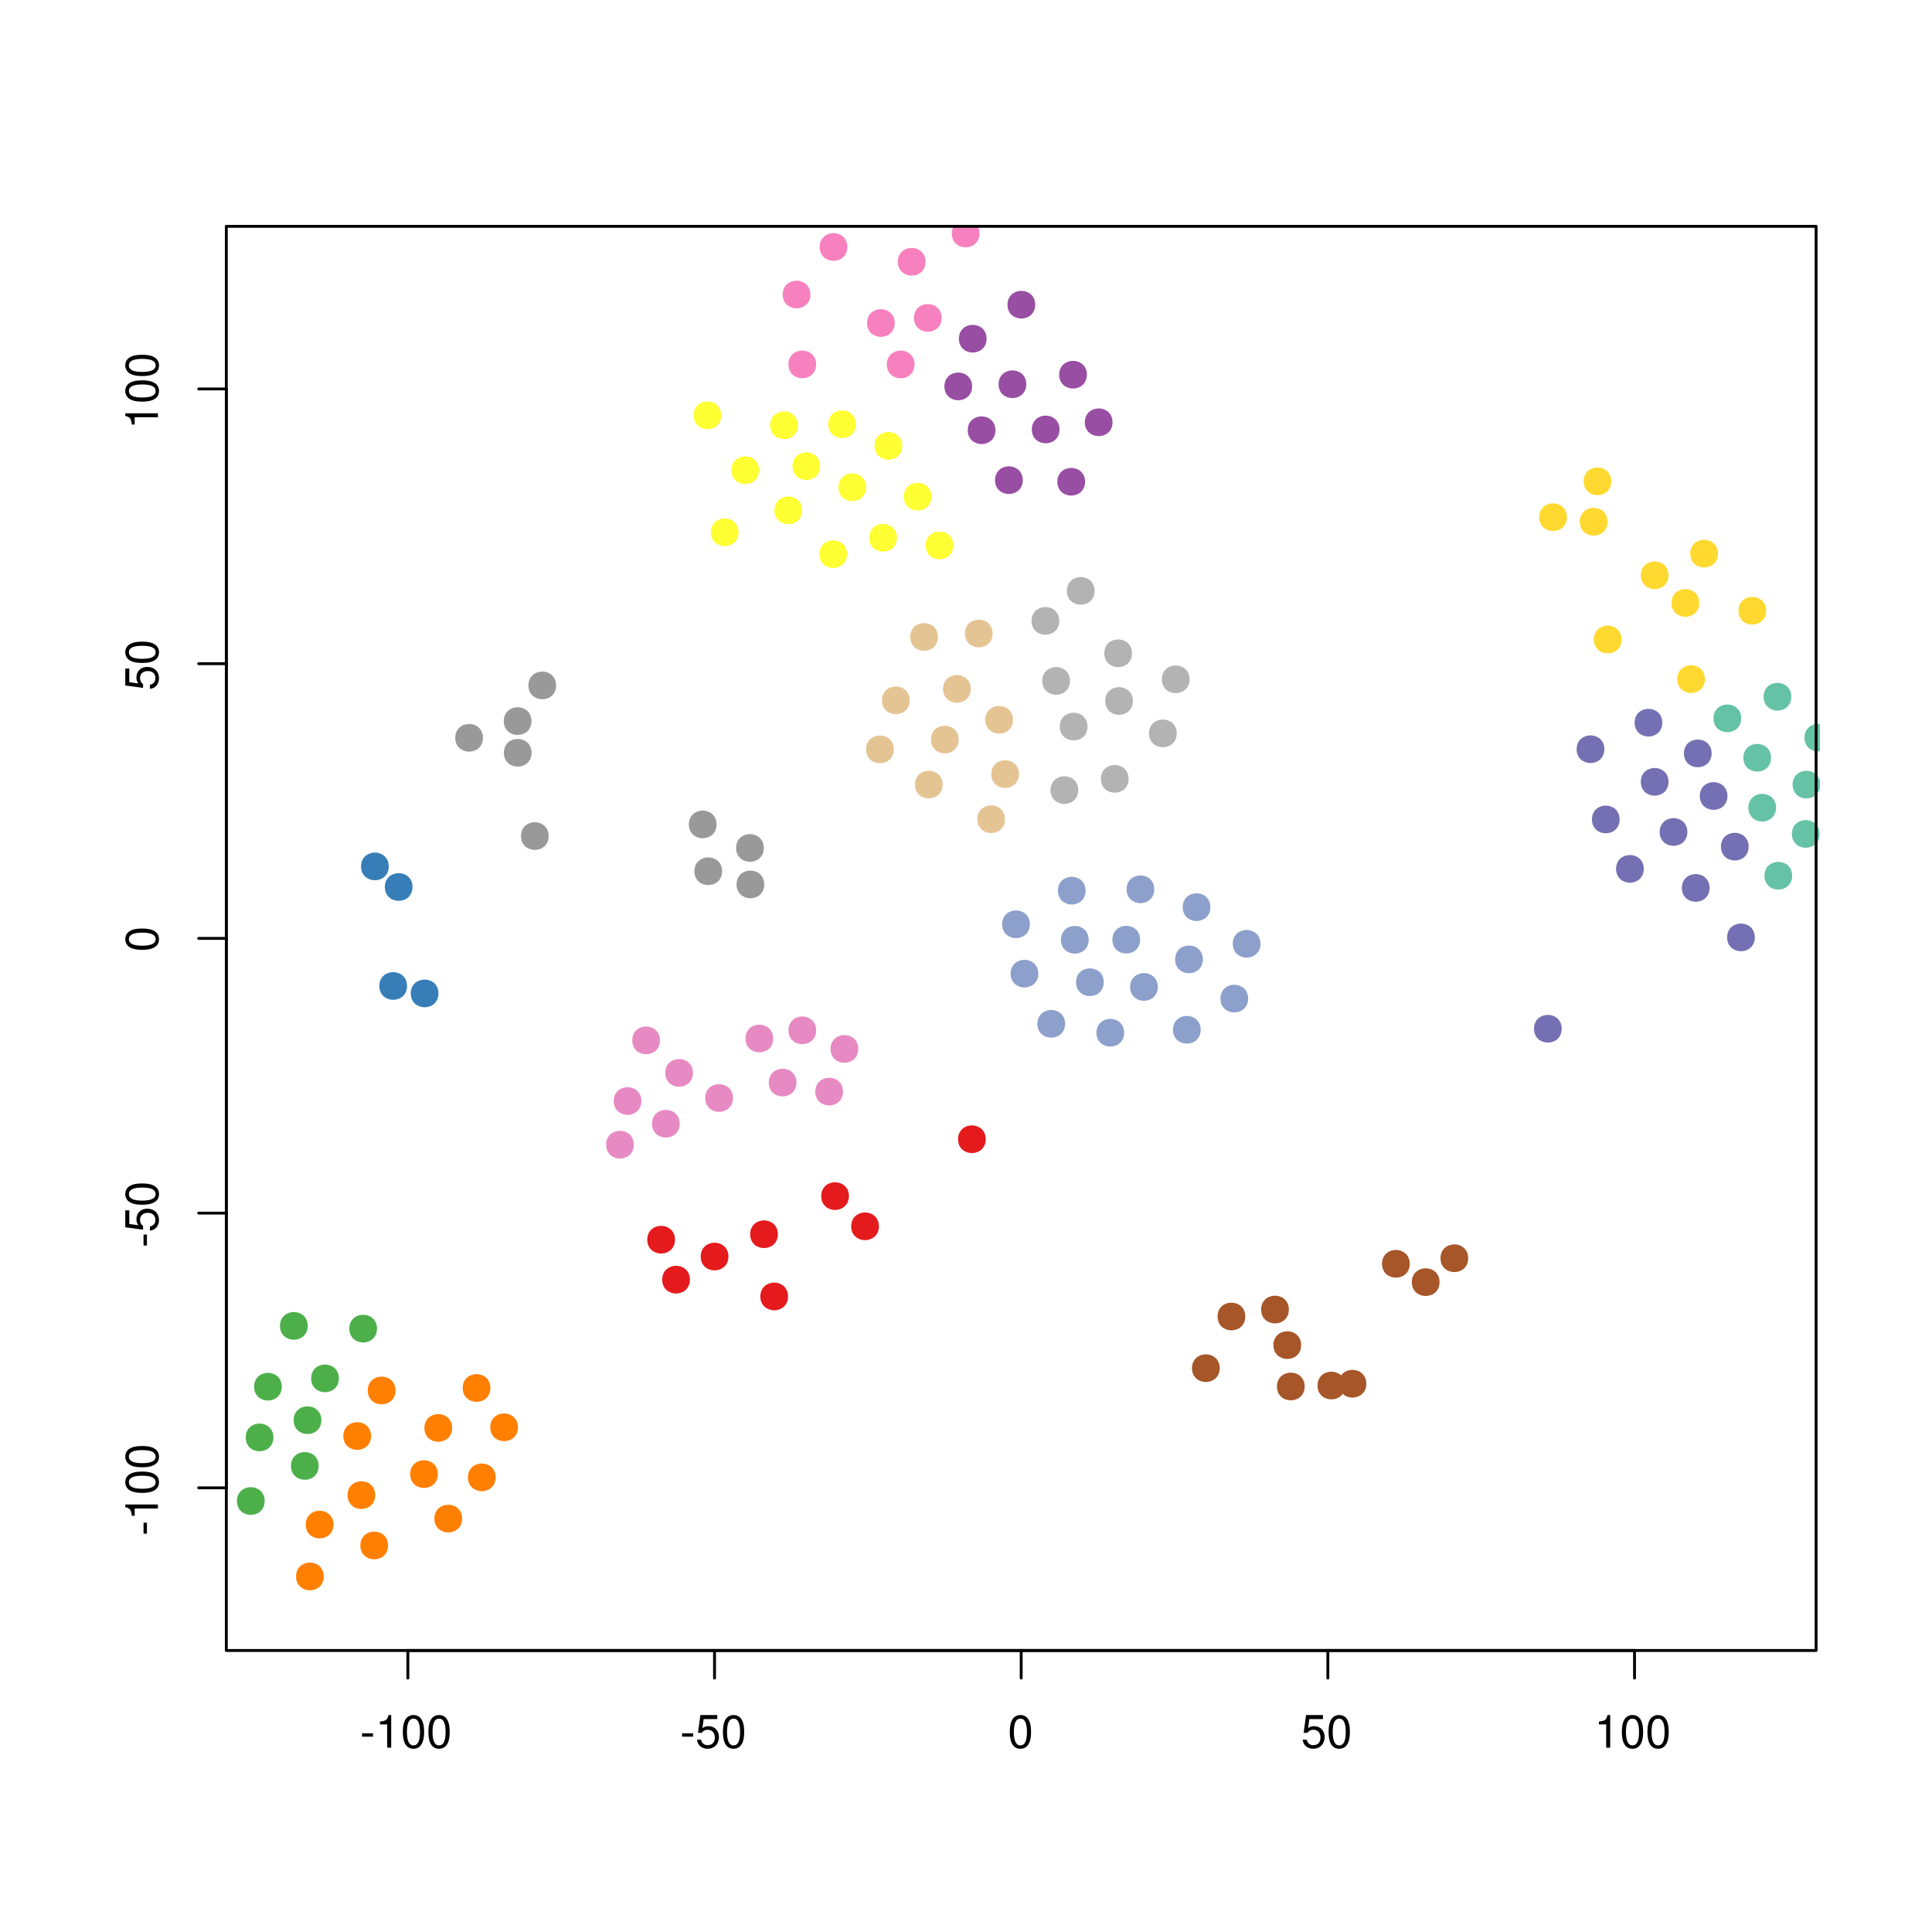 <?xml version="1.0" encoding="UTF-8"?>
<svg xmlns="http://www.w3.org/2000/svg" xmlns:xlink="http://www.w3.org/1999/xlink" width="504pt" height="504pt" viewBox="0 0 504 504" version="1.1">
<defs>
<g>
<symbol overflow="visible" id="glyph0-0">
<path style="stroke:none;" d=""/>
</symbol>
<symbol overflow="visible" id="glyph0-1">
<path style="stroke:none;" d="M 3.406 -3.75 L 0.547 -3.75 L 0.547 -2.875 L 3.406 -2.875 L 3.406 -3.75 Z M 3.406 -3.75 "/>
</symbol>
<symbol overflow="visible" id="glyph0-2">
<path style="stroke:none;" d="M 3.109 -6.062 L 3.109 0 L 4.156 0 L 4.156 -8.516 L 3.469 -8.516 C 3.094 -7.203 2.859 -7.016 1.219 -6.812 L 1.219 -6.062 L 3.109 -6.062 Z M 3.109 -6.062 "/>
</symbol>
<symbol overflow="visible" id="glyph0-3">
<path style="stroke:none;" d="M 3.297 -8.516 C 2.516 -8.516 1.781 -8.156 1.344 -7.578 C 0.797 -6.828 0.516 -5.688 0.516 -4.109 C 0.516 -1.25 1.469 0.281 3.297 0.281 C 5.094 0.281 6.078 -1.25 6.078 -4.047 C 6.078 -5.703 5.812 -6.797 5.25 -7.578 C 4.812 -8.172 4.109 -8.516 3.297 -8.516 Z M 3.297 -7.578 C 4.438 -7.578 5 -6.422 5 -4.141 C 5 -1.734 4.453 -0.594 3.281 -0.594 C 2.156 -0.594 1.594 -1.781 1.594 -4.109 C 1.594 -6.438 2.156 -7.578 3.297 -7.578 Z M 3.297 -7.578 "/>
</symbol>
<symbol overflow="visible" id="glyph0-4">
<path style="stroke:none;" d="M 5.719 -8.516 L 1.312 -8.516 L 0.688 -3.875 L 1.656 -3.875 C 2.141 -4.469 2.562 -4.672 3.219 -4.672 C 4.359 -4.672 5.078 -3.891 5.078 -2.625 C 5.078 -1.406 4.375 -0.656 3.219 -0.656 C 2.297 -0.656 1.734 -1.125 1.469 -2.094 L 0.422 -2.094 C 0.562 -1.391 0.688 -1.062 0.938 -0.75 C 1.422 -0.094 2.281 0.281 3.234 0.281 C 4.953 0.281 6.156 -0.969 6.156 -2.766 C 6.156 -4.453 5.047 -5.609 3.406 -5.609 C 2.812 -5.609 2.328 -5.453 1.844 -5.094 L 2.172 -7.469 L 5.719 -7.469 L 5.719 -8.516 Z M 5.719 -8.516 "/>
</symbol>
<symbol overflow="visible" id="glyph1-0">
<path style="stroke:none;" d=""/>
</symbol>
<symbol overflow="visible" id="glyph1-1">
<path style="stroke:none;" d="M -3.75 -3.406 L -3.75 -0.547 L -2.875 -0.547 L -2.875 -3.406 L -3.75 -3.406 Z M -3.75 -3.406 "/>
</symbol>
<symbol overflow="visible" id="glyph1-2">
<path style="stroke:none;" d="M -6.062 -3.109 L 0 -3.109 L 0 -4.156 L -8.516 -4.156 L -8.516 -3.469 C -7.203 -3.094 -7.016 -2.859 -6.812 -1.219 L -6.062 -1.219 L -6.062 -3.109 Z M -6.062 -3.109 "/>
</symbol>
<symbol overflow="visible" id="glyph1-3">
<path style="stroke:none;" d="M -8.516 -3.297 C -8.516 -2.516 -8.156 -1.781 -7.578 -1.344 C -6.828 -0.797 -5.688 -0.516 -4.109 -0.516 C -1.25 -0.516 0.281 -1.469 0.281 -3.297 C 0.281 -5.094 -1.25 -6.078 -4.047 -6.078 C -5.703 -6.078 -6.797 -5.812 -7.578 -5.25 C -8.172 -4.812 -8.516 -4.109 -8.516 -3.297 Z M -7.578 -3.297 C -7.578 -4.438 -6.422 -5 -4.141 -5 C -1.734 -5 -0.594 -4.453 -0.594 -3.281 C -0.594 -2.156 -1.781 -1.594 -4.109 -1.594 C -6.438 -1.594 -7.578 -2.156 -7.578 -3.297 Z M -7.578 -3.297 "/>
</symbol>
<symbol overflow="visible" id="glyph1-4">
<path style="stroke:none;" d="M -8.516 -5.719 L -8.516 -1.312 L -3.875 -0.688 L -3.875 -1.656 C -4.469 -2.141 -4.672 -2.562 -4.672 -3.219 C -4.672 -4.359 -3.891 -5.078 -2.625 -5.078 C -1.406 -5.078 -0.656 -4.375 -0.656 -3.219 C -0.656 -2.297 -1.125 -1.734 -2.094 -1.469 L -2.094 -0.422 C -1.391 -0.562 -1.062 -0.688 -0.75 -0.938 C -0.094 -1.422 0.281 -2.281 0.281 -3.234 C 0.281 -4.953 -0.969 -6.156 -2.766 -6.156 C -4.453 -6.156 -5.609 -5.047 -5.609 -3.406 C -5.609 -2.812 -5.453 -2.328 -5.094 -1.844 L -7.469 -2.172 L -7.469 -5.719 L -8.516 -5.719 Z M -8.516 -5.719 "/>
</symbol>
</g>
<clipPath id="clip1">
  <path d="M 59.039 59.039 L 474.758 59.039 L 474.758 431.559 L 59.039 431.559 Z M 59.039 59.039 "/>
</clipPath>
<clipPath id="clip2">
  <path d="M 0 0 L 505 0 L 505 505 L 0 505 Z M 0 0 "/>
</clipPath>
</defs>
<g id="surface0">
<rect x="0" y="0" width="504" height="504" style="fill:rgb(100%,100%,100%);fill-opacity:1;stroke:none;"/>
<g clip-path="url(#clip1)" clip-rule="nonzero">
<path style="fill-rule:nonzero;fill:rgb(100%,49.804%,0%);fill-opacity:1;stroke-width:0.75;stroke-linecap:round;stroke-linejoin:round;stroke:rgb(100%,49.804%,0%);stroke-opacity:1;stroke-miterlimit:10;" d="M 117.57 372.504 C 117.57 376.824 111.09 376.824 111.09 372.504 C 111.09 368.188 117.57 368.188 117.57 372.504 "/>
<path style="fill-rule:nonzero;fill:rgb(100%,49.804%,0%);fill-opacity:1;stroke-width:0.75;stroke-linecap:round;stroke-linejoin:round;stroke:rgb(100%,49.804%,0%);stroke-opacity:1;stroke-miterlimit:10;" d="M 113.852 384.551 C 113.852 388.871 107.371 388.871 107.371 384.551 C 107.371 380.23 113.852 380.23 113.852 384.551 "/>
<path style="fill-rule:nonzero;fill:rgb(30.196%,68.627%,29.02%);fill-opacity:1;stroke-width:0.75;stroke-linecap:round;stroke-linejoin:round;stroke:rgb(30.196%,68.627%,29.02%);stroke-opacity:1;stroke-miterlimit:10;" d="M 68.668 391.574 C 68.668 395.895 62.188 395.895 62.188 391.574 C 62.188 387.254 68.668 387.254 68.668 391.574 "/>
<path style="fill-rule:nonzero;fill:rgb(100%,49.804%,0%);fill-opacity:1;stroke-width:0.75;stroke-linecap:round;stroke-linejoin:round;stroke:rgb(100%,49.804%,0%);stroke-opacity:1;stroke-miterlimit:10;" d="M 134.742 372.344 C 134.742 376.664 128.262 376.664 128.262 372.344 C 128.262 368.023 134.742 368.023 134.742 372.344 "/>
<path style="fill-rule:nonzero;fill:rgb(100%,49.804%,0%);fill-opacity:1;stroke-width:0.75;stroke-linecap:round;stroke-linejoin:round;stroke:rgb(100%,49.804%,0%);stroke-opacity:1;stroke-miterlimit:10;" d="M 128.93 385.395 C 128.93 389.711 122.449 389.711 122.449 385.395 C 122.449 381.074 128.93 381.074 128.93 385.395 "/>
<path style="fill-rule:nonzero;fill:rgb(100%,49.804%,0%);fill-opacity:1;stroke-width:0.75;stroke-linecap:round;stroke-linejoin:round;stroke:rgb(100%,49.804%,0%);stroke-opacity:1;stroke-miterlimit:10;" d="M 120.172 396.16 C 120.172 400.48 113.691 400.48 113.691 396.16 C 113.691 391.84 120.172 391.84 120.172 396.16 "/>
<path style="fill-rule:nonzero;fill:rgb(100%,49.804%,0%);fill-opacity:1;stroke-width:0.75;stroke-linecap:round;stroke-linejoin:round;stroke:rgb(100%,49.804%,0%);stroke-opacity:1;stroke-miterlimit:10;" d="M 84.09 411.246 C 84.09 415.566 77.609 415.566 77.609 411.246 C 77.609 406.926 84.09 406.926 84.09 411.246 "/>
<path style="fill-rule:nonzero;fill:rgb(30.196%,68.627%,29.02%);fill-opacity:1;stroke-width:0.75;stroke-linecap:round;stroke-linejoin:round;stroke:rgb(30.196%,68.627%,29.02%);stroke-opacity:1;stroke-miterlimit:10;" d="M 73.137 361.742 C 73.137 366.062 66.656 366.062 66.656 361.742 C 66.656 357.422 73.137 357.422 73.137 361.742 "/>
<path style="fill-rule:nonzero;fill:rgb(30.196%,68.627%,29.02%);fill-opacity:1;stroke-width:0.75;stroke-linecap:round;stroke-linejoin:round;stroke:rgb(30.196%,68.627%,29.02%);stroke-opacity:1;stroke-miterlimit:10;" d="M 58.258 349.898 C 58.258 354.219 51.777 354.219 51.777 349.898 C 51.777 345.578 58.258 345.578 58.258 349.898 "/>
<path style="fill-rule:nonzero;fill:rgb(30.196%,68.627%,29.02%);fill-opacity:1;stroke-width:0.75;stroke-linecap:round;stroke-linejoin:round;stroke:rgb(30.196%,68.627%,29.02%);stroke-opacity:1;stroke-miterlimit:10;" d="M 79.891 345.883 C 79.891 350.203 73.41 350.203 73.41 345.883 C 73.41 341.566 79.891 341.566 79.891 345.883 "/>
<path style="fill-rule:nonzero;fill:rgb(30.196%,68.627%,29.02%);fill-opacity:1;stroke-width:0.75;stroke-linecap:round;stroke-linejoin:round;stroke:rgb(30.196%,68.627%,29.02%);stroke-opacity:1;stroke-miterlimit:10;" d="M 70.949 374.98 C 70.949 379.301 64.469 379.301 64.469 374.98 C 64.469 370.66 70.949 370.66 70.949 374.98 "/>
<path style="fill-rule:nonzero;fill:rgb(89.412%,10.196%,10.98%);fill-opacity:1;stroke-width:0.75;stroke-linecap:round;stroke-linejoin:round;stroke:rgb(89.412%,10.196%,10.98%);stroke-opacity:1;stroke-miterlimit:10;" d="M 221.082 312.027 C 221.082 316.348 214.602 316.348 214.602 312.027 C 214.602 307.711 221.082 307.711 221.082 312.027 "/>
<path style="fill-rule:nonzero;fill:rgb(55.294%,62.745%,79.608%);fill-opacity:1;stroke-width:0.75;stroke-linecap:round;stroke-linejoin:round;stroke:rgb(55.294%,62.745%,79.608%);stroke-opacity:1;stroke-miterlimit:10;" d="M 270.496 253.996 C 270.496 258.316 264.016 258.316 264.016 253.996 C 264.016 249.676 270.496 249.676 270.496 253.996 "/>
<path style="fill-rule:nonzero;fill:rgb(55.294%,62.745%,79.608%);fill-opacity:1;stroke-width:0.75;stroke-linecap:round;stroke-linejoin:round;stroke:rgb(55.294%,62.745%,79.608%);stroke-opacity:1;stroke-miterlimit:10;" d="M 297.047 245.133 C 297.047 249.449 290.566 249.449 290.566 245.133 C 290.566 240.812 297.047 240.812 297.047 245.133 "/>
<path style="fill-rule:nonzero;fill:rgb(55.294%,62.745%,79.608%);fill-opacity:1;stroke-width:0.75;stroke-linecap:round;stroke-linejoin:round;stroke:rgb(55.294%,62.745%,79.608%);stroke-opacity:1;stroke-miterlimit:10;" d="M 277.473 267.086 C 277.473 271.406 270.992 271.406 270.992 267.086 C 270.992 262.766 277.473 262.766 277.473 267.086 "/>
<path style="fill-rule:nonzero;fill:rgb(55.294%,62.745%,79.608%);fill-opacity:1;stroke-width:0.75;stroke-linecap:round;stroke-linejoin:round;stroke:rgb(55.294%,62.745%,79.608%);stroke-opacity:1;stroke-miterlimit:10;" d="M 287.559 256.23 C 287.559 260.551 281.078 260.551 281.078 256.23 C 281.078 251.91 287.559 251.91 287.559 256.23 "/>
<path style="fill-rule:nonzero;fill:rgb(55.294%,62.745%,79.608%);fill-opacity:1;stroke-width:0.75;stroke-linecap:round;stroke-linejoin:round;stroke:rgb(55.294%,62.745%,79.608%);stroke-opacity:1;stroke-miterlimit:10;" d="M 292.887 269.406 C 292.887 273.723 286.406 273.723 286.406 269.406 C 286.406 265.086 292.887 265.086 292.887 269.406 "/>
<path style="fill-rule:nonzero;fill:rgb(55.294%,62.745%,79.608%);fill-opacity:1;stroke-width:0.75;stroke-linecap:round;stroke-linejoin:round;stroke:rgb(55.294%,62.745%,79.608%);stroke-opacity:1;stroke-miterlimit:10;" d="M 282.824 232.348 C 282.824 236.668 276.344 236.668 276.344 232.348 C 276.344 228.027 282.824 228.027 282.824 232.348 "/>
<path style="fill-rule:nonzero;fill:rgb(55.294%,62.745%,79.608%);fill-opacity:1;stroke-width:0.75;stroke-linecap:round;stroke-linejoin:round;stroke:rgb(55.294%,62.745%,79.608%);stroke-opacity:1;stroke-miterlimit:10;" d="M 283.629 245.164 C 283.629 249.484 277.148 249.484 277.148 245.164 C 277.148 240.844 283.629 240.844 283.629 245.164 "/>
<path style="fill-rule:nonzero;fill:rgb(55.294%,62.745%,79.608%);fill-opacity:1;stroke-width:0.75;stroke-linecap:round;stroke-linejoin:round;stroke:rgb(55.294%,62.745%,79.608%);stroke-opacity:1;stroke-miterlimit:10;" d="M 268.285 241.113 C 268.285 245.434 261.805 245.434 261.805 241.113 C 261.805 236.793 268.285 236.793 268.285 241.113 "/>
<path style="fill-rule:nonzero;fill:rgb(55.294%,62.745%,79.608%);fill-opacity:1;stroke-width:0.75;stroke-linecap:round;stroke-linejoin:round;stroke:rgb(55.294%,62.745%,79.608%);stroke-opacity:1;stroke-miterlimit:10;" d="M 315.383 236.652 C 315.383 240.973 308.902 240.973 308.902 236.652 C 308.902 232.332 315.383 232.332 315.383 236.652 "/>
<path style="fill-rule:nonzero;fill:rgb(55.294%,62.745%,79.608%);fill-opacity:1;stroke-width:0.75;stroke-linecap:round;stroke-linejoin:round;stroke:rgb(55.294%,62.745%,79.608%);stroke-opacity:1;stroke-miterlimit:10;" d="M 328.445 246.211 C 328.445 250.531 321.965 250.531 321.965 246.211 C 321.965 241.891 328.445 241.891 328.445 246.211 "/>
<path style="fill-rule:nonzero;fill:rgb(55.294%,62.745%,79.608%);fill-opacity:1;stroke-width:0.75;stroke-linecap:round;stroke-linejoin:round;stroke:rgb(55.294%,62.745%,79.608%);stroke-opacity:1;stroke-miterlimit:10;" d="M 325.234 260.5 C 325.234 264.82 318.754 264.82 318.754 260.5 C 318.754 256.18 325.234 256.18 325.234 260.5 "/>
<path style="fill-rule:nonzero;fill:rgb(55.294%,62.745%,79.608%);fill-opacity:1;stroke-width:0.75;stroke-linecap:round;stroke-linejoin:round;stroke:rgb(55.294%,62.745%,79.608%);stroke-opacity:1;stroke-miterlimit:10;" d="M 300.746 231.992 C 300.746 236.312 294.266 236.312 294.266 231.992 C 294.266 227.672 300.746 227.672 300.746 231.992 "/>
<path style="fill-rule:nonzero;fill:rgb(55.294%,62.745%,79.608%);fill-opacity:1;stroke-width:0.75;stroke-linecap:round;stroke-linejoin:round;stroke:rgb(55.294%,62.745%,79.608%);stroke-opacity:1;stroke-miterlimit:10;" d="M 312.848 268.637 C 312.848 272.953 306.367 272.953 306.367 268.637 C 306.367 264.316 312.848 264.316 312.848 268.637 "/>
<path style="fill-rule:nonzero;fill:rgb(55.294%,62.745%,79.608%);fill-opacity:1;stroke-width:0.75;stroke-linecap:round;stroke-linejoin:round;stroke:rgb(55.294%,62.745%,79.608%);stroke-opacity:1;stroke-miterlimit:10;" d="M 301.664 257.465 C 301.664 261.781 295.184 261.781 295.184 257.465 C 295.184 253.145 301.664 253.145 301.664 257.465 "/>
<path style="fill-rule:nonzero;fill:rgb(65.098%,33.725%,15.686%);fill-opacity:1;stroke-width:0.75;stroke-linecap:round;stroke-linejoin:round;stroke:rgb(65.098%,33.725%,15.686%);stroke-opacity:1;stroke-miterlimit:10;" d="M 382.633 328.238 C 382.633 332.559 376.156 332.559 376.156 328.238 C 376.156 323.918 382.633 323.918 382.633 328.238 "/>
<path style="fill-rule:nonzero;fill:rgb(65.098%,33.725%,15.686%);fill-opacity:1;stroke-width:0.75;stroke-linecap:round;stroke-linejoin:round;stroke:rgb(65.098%,33.725%,15.686%);stroke-opacity:1;stroke-miterlimit:10;" d="M 367.387 329.688 C 367.387 334.008 360.906 334.008 360.906 329.688 C 360.906 325.367 367.387 325.367 367.387 329.688 "/>
<path style="fill-rule:nonzero;fill:rgb(65.098%,33.725%,15.686%);fill-opacity:1;stroke-width:0.75;stroke-linecap:round;stroke-linejoin:round;stroke:rgb(65.098%,33.725%,15.686%);stroke-opacity:1;stroke-miterlimit:10;" d="M 375.16 334.473 C 375.16 338.793 368.68 338.793 368.68 334.473 C 368.68 330.152 375.16 330.152 375.16 334.473 "/>
<path style="fill-rule:nonzero;fill:rgb(89.412%,10.196%,10.98%);fill-opacity:1;stroke-width:0.75;stroke-linecap:round;stroke-linejoin:round;stroke:rgb(89.412%,10.196%,10.98%);stroke-opacity:1;stroke-miterlimit:10;" d="M 256.781 297.191 C 256.781 301.512 250.301 301.512 250.301 297.191 C 250.301 292.871 256.781 292.871 256.781 297.191 "/>
<path style="fill-rule:nonzero;fill:rgb(21.569%,49.412%,72.157%);fill-opacity:1;stroke-width:0.75;stroke-linecap:round;stroke-linejoin:round;stroke:rgb(21.569%,49.412%,72.157%);stroke-opacity:1;stroke-miterlimit:10;" d="M 105.812 257.215 C 105.812 261.535 99.336 261.535 99.336 257.215 C 99.336 252.895 105.812 252.895 105.812 257.215 "/>
<path style="fill-rule:nonzero;fill:rgb(60%,60%,60%);fill-opacity:1;stroke-width:0.75;stroke-linecap:round;stroke-linejoin:round;stroke:rgb(60%,60%,60%);stroke-opacity:1;stroke-miterlimit:10;" d="M 138.293 196.371 C 138.293 200.691 131.816 200.691 131.816 196.371 C 131.816 192.051 138.293 192.051 138.293 196.371 "/>
<path style="fill-rule:nonzero;fill:rgb(60%,60%,60%);fill-opacity:1;stroke-width:0.75;stroke-linecap:round;stroke-linejoin:round;stroke:rgb(60%,60%,60%);stroke-opacity:1;stroke-miterlimit:10;" d="M 138.27 188.113 C 138.27 192.434 131.793 192.434 131.793 188.113 C 131.793 183.793 138.27 183.793 138.27 188.113 "/>
<path style="fill-rule:nonzero;fill:rgb(60%,60%,60%);fill-opacity:1;stroke-width:0.75;stroke-linecap:round;stroke-linejoin:round;stroke:rgb(60%,60%,60%);stroke-opacity:1;stroke-miterlimit:10;" d="M 125.613 192.473 C 125.613 196.793 119.133 196.793 119.133 192.473 C 119.133 188.156 125.613 188.156 125.613 192.473 "/>
<path style="fill-rule:nonzero;fill:rgb(65.098%,33.725%,15.686%);fill-opacity:1;stroke-width:0.75;stroke-linecap:round;stroke-linejoin:round;stroke:rgb(65.098%,33.725%,15.686%);stroke-opacity:1;stroke-miterlimit:10;" d="M 339.055 350.902 C 339.055 355.223 332.574 355.223 332.574 350.902 C 332.574 346.582 339.055 346.582 339.055 350.902 "/>
<path style="fill-rule:nonzero;fill:rgb(65.098%,33.725%,15.686%);fill-opacity:1;stroke-width:0.75;stroke-linecap:round;stroke-linejoin:round;stroke:rgb(65.098%,33.725%,15.686%);stroke-opacity:1;stroke-miterlimit:10;" d="M 324.48 343.434 C 324.48 347.754 318 347.754 318 343.434 C 318 339.113 324.48 339.113 324.48 343.434 "/>
<path style="fill-rule:nonzero;fill:rgb(65.098%,33.725%,15.686%);fill-opacity:1;stroke-width:0.75;stroke-linecap:round;stroke-linejoin:round;stroke:rgb(65.098%,33.725%,15.686%);stroke-opacity:1;stroke-miterlimit:10;" d="M 317.809 356.91 C 317.809 361.23 311.328 361.23 311.328 356.91 C 311.328 352.594 317.809 352.594 317.809 356.91 "/>
<path style="fill-rule:nonzero;fill:rgb(45.882%,43.922%,70.196%);fill-opacity:1;stroke-width:0.75;stroke-linecap:round;stroke-linejoin:round;stroke:rgb(45.882%,43.922%,70.196%);stroke-opacity:1;stroke-miterlimit:10;" d="M 407.027 268.363 C 407.027 272.684 400.547 272.684 400.547 268.363 C 400.547 264.043 407.027 264.043 407.027 268.363 "/>
<path style="fill-rule:nonzero;fill:rgb(65.098%,33.725%,15.686%);fill-opacity:1;stroke-width:0.75;stroke-linecap:round;stroke-linejoin:round;stroke:rgb(65.098%,33.725%,15.686%);stroke-opacity:1;stroke-miterlimit:10;" d="M 356.059 360.973 C 356.059 365.293 349.578 365.293 349.578 360.973 C 349.578 356.652 356.059 356.652 356.059 360.973 "/>
<path style="fill-rule:nonzero;fill:rgb(65.098%,33.725%,15.686%);fill-opacity:1;stroke-width:0.75;stroke-linecap:round;stroke-linejoin:round;stroke:rgb(65.098%,33.725%,15.686%);stroke-opacity:1;stroke-miterlimit:10;" d="M 335.844 341.621 C 335.844 345.941 329.367 345.941 329.367 341.621 C 329.367 337.301 335.844 337.301 335.844 341.621 "/>
<path style="fill-rule:nonzero;fill:rgb(65.098%,33.725%,15.686%);fill-opacity:1;stroke-width:0.75;stroke-linecap:round;stroke-linejoin:round;stroke:rgb(65.098%,33.725%,15.686%);stroke-opacity:1;stroke-miterlimit:10;" d="M 339.973 361.691 C 339.973 366.012 333.492 366.012 333.492 361.691 C 333.492 357.371 339.973 357.371 339.973 361.691 "/>
<path style="fill-rule:nonzero;fill:rgb(65.098%,33.725%,15.686%);fill-opacity:1;stroke-width:0.75;stroke-linecap:round;stroke-linejoin:round;stroke:rgb(65.098%,33.725%,15.686%);stroke-opacity:1;stroke-miterlimit:10;" d="M 350.555 361.445 C 350.555 365.766 344.074 365.766 344.074 361.445 C 344.074 357.125 350.555 357.125 350.555 361.445 "/>
<path style="fill-rule:nonzero;fill:rgb(30.196%,68.627%,29.02%);fill-opacity:1;stroke-width:0.75;stroke-linecap:round;stroke-linejoin:round;stroke:rgb(30.196%,68.627%,29.02%);stroke-opacity:1;stroke-miterlimit:10;" d="M 88.023 359.574 C 88.023 363.895 81.543 363.895 81.543 359.574 C 81.543 355.254 88.023 355.254 88.023 359.574 "/>
<path style="fill-rule:nonzero;fill:rgb(30.196%,68.627%,29.02%);fill-opacity:1;stroke-width:0.75;stroke-linecap:round;stroke-linejoin:round;stroke:rgb(30.196%,68.627%,29.02%);stroke-opacity:1;stroke-miterlimit:10;" d="M 83.461 370.48 C 83.461 374.801 76.98 374.801 76.98 370.48 C 76.98 366.16 83.461 366.16 83.461 370.48 "/>
<path style="fill-rule:nonzero;fill:rgb(30.196%,68.627%,29.02%);fill-opacity:1;stroke-width:0.75;stroke-linecap:round;stroke-linejoin:round;stroke:rgb(30.196%,68.627%,29.02%);stroke-opacity:1;stroke-miterlimit:10;" d="M 57.668 384.008 C 57.668 388.328 51.188 388.328 51.188 384.008 C 51.188 379.688 57.668 379.688 57.668 384.008 "/>
<path style="fill-rule:nonzero;fill:rgb(30.196%,68.627%,29.02%);fill-opacity:1;stroke-width:0.75;stroke-linecap:round;stroke-linejoin:round;stroke:rgb(30.196%,68.627%,29.02%);stroke-opacity:1;stroke-miterlimit:10;" d="M 55.66 368.137 C 55.66 372.457 49.18 372.457 49.18 368.137 C 49.18 363.816 55.66 363.816 55.66 368.137 "/>
<path style="fill-rule:nonzero;fill:rgb(30.196%,68.627%,29.02%);fill-opacity:1;stroke-width:0.75;stroke-linecap:round;stroke-linejoin:round;stroke:rgb(30.196%,68.627%,29.02%);stroke-opacity:1;stroke-miterlimit:10;" d="M 82.754 382.414 C 82.754 386.734 76.273 386.734 76.273 382.414 C 76.273 378.094 82.754 378.094 82.754 382.414 "/>
<path style="fill-rule:nonzero;fill:rgb(30.196%,68.627%,29.02%);fill-opacity:1;stroke-width:0.75;stroke-linecap:round;stroke-linejoin:round;stroke:rgb(30.196%,68.627%,29.02%);stroke-opacity:1;stroke-miterlimit:10;" d="M 97.973 346.598 C 97.973 350.918 91.492 350.918 91.492 346.598 C 91.492 342.277 97.973 342.277 97.973 346.598 "/>
<path style="fill-rule:nonzero;fill:rgb(89.412%,10.196%,10.98%);fill-opacity:1;stroke-width:0.75;stroke-linecap:round;stroke-linejoin:round;stroke:rgb(89.412%,10.196%,10.98%);stroke-opacity:1;stroke-miterlimit:10;" d="M 202.551 321.973 C 202.551 326.293 196.07 326.293 196.07 321.973 C 196.07 317.656 202.551 317.656 202.551 321.973 "/>
<path style="fill-rule:nonzero;fill:rgb(89.412%,10.196%,10.98%);fill-opacity:1;stroke-width:0.75;stroke-linecap:round;stroke-linejoin:round;stroke:rgb(89.412%,10.196%,10.98%);stroke-opacity:1;stroke-miterlimit:10;" d="M 228.906 319.906 C 228.906 324.227 222.426 324.227 222.426 319.906 C 222.426 315.586 228.906 315.586 228.906 319.906 "/>
<path style="fill-rule:nonzero;fill:rgb(89.412%,10.196%,10.98%);fill-opacity:1;stroke-width:0.75;stroke-linecap:round;stroke-linejoin:round;stroke:rgb(89.412%,10.196%,10.98%);stroke-opacity:1;stroke-miterlimit:10;" d="M 205.203 338.203 C 205.203 342.523 198.723 342.523 198.723 338.203 C 198.723 333.883 205.203 333.883 205.203 338.203 "/>
<path style="fill-rule:nonzero;fill:rgb(100%,49.804%,0%);fill-opacity:1;stroke-width:0.75;stroke-linecap:round;stroke-linejoin:round;stroke:rgb(100%,49.804%,0%);stroke-opacity:1;stroke-miterlimit:10;" d="M 96.422 374.621 C 96.422 378.938 89.941 378.938 89.941 374.621 C 89.941 370.301 96.422 370.301 96.422 374.621 "/>
<path style="fill-rule:nonzero;fill:rgb(100%,49.804%,0%);fill-opacity:1;stroke-width:0.75;stroke-linecap:round;stroke-linejoin:round;stroke:rgb(100%,49.804%,0%);stroke-opacity:1;stroke-miterlimit:10;" d="M 102.797 362.734 C 102.797 367.055 96.316 367.055 96.316 362.734 C 96.316 358.414 102.797 358.414 102.797 362.734 "/>
<path style="fill-rule:nonzero;fill:rgb(100%,49.804%,0%);fill-opacity:1;stroke-width:0.75;stroke-linecap:round;stroke-linejoin:round;stroke:rgb(100%,49.804%,0%);stroke-opacity:1;stroke-miterlimit:10;" d="M 127.559 362.086 C 127.559 366.406 121.078 366.406 121.078 362.086 C 121.078 357.766 127.559 357.766 127.559 362.086 "/>
<path style="fill-rule:nonzero;fill:rgb(21.569%,49.412%,72.157%);fill-opacity:1;stroke-width:0.75;stroke-linecap:round;stroke-linejoin:round;stroke:rgb(21.569%,49.412%,72.157%);stroke-opacity:1;stroke-miterlimit:10;" d="M 114.008 259.152 C 114.008 263.473 107.527 263.473 107.527 259.152 C 107.527 254.832 114.008 254.832 114.008 259.152 "/>
<path style="fill-rule:nonzero;fill:rgb(90.588%,54.118%,76.471%);fill-opacity:1;stroke-width:0.75;stroke-linecap:round;stroke-linejoin:round;stroke:rgb(90.588%,54.118%,76.471%);stroke-opacity:1;stroke-miterlimit:10;" d="M 223.52 273.637 C 223.52 277.957 217.039 277.957 217.039 273.637 C 217.039 269.316 223.52 269.316 223.52 273.637 "/>
<path style="fill-rule:nonzero;fill:rgb(90.588%,54.118%,76.471%);fill-opacity:1;stroke-width:0.75;stroke-linecap:round;stroke-linejoin:round;stroke:rgb(90.588%,54.118%,76.471%);stroke-opacity:1;stroke-miterlimit:10;" d="M 201.328 270.918 C 201.328 275.238 194.852 275.238 194.852 270.918 C 194.852 266.598 201.328 266.598 201.328 270.918 "/>
<path style="fill-rule:nonzero;fill:rgb(90.588%,54.118%,76.471%);fill-opacity:1;stroke-width:0.75;stroke-linecap:round;stroke-linejoin:round;stroke:rgb(90.588%,54.118%,76.471%);stroke-opacity:1;stroke-miterlimit:10;" d="M 212.543 268.781 C 212.543 273.102 206.062 273.102 206.062 268.781 C 206.062 264.461 212.543 264.461 212.543 268.781 "/>
<path style="fill-rule:nonzero;fill:rgb(90.588%,54.118%,76.471%);fill-opacity:1;stroke-width:0.75;stroke-linecap:round;stroke-linejoin:round;stroke:rgb(90.588%,54.118%,76.471%);stroke-opacity:1;stroke-miterlimit:10;" d="M 176.949 293.145 C 176.949 297.465 170.469 297.465 170.469 293.145 C 170.469 288.824 176.949 288.824 176.949 293.145 "/>
<path style="fill-rule:nonzero;fill:rgb(90.588%,54.118%,76.471%);fill-opacity:1;stroke-width:0.75;stroke-linecap:round;stroke-linejoin:round;stroke:rgb(90.588%,54.118%,76.471%);stroke-opacity:1;stroke-miterlimit:10;" d="M 219.543 284.77 C 219.543 289.09 213.062 289.09 213.062 284.77 C 213.062 280.453 219.543 280.453 219.543 284.77 "/>
<path style="fill-rule:nonzero;fill:rgb(90.588%,54.118%,76.471%);fill-opacity:1;stroke-width:0.75;stroke-linecap:round;stroke-linejoin:round;stroke:rgb(90.588%,54.118%,76.471%);stroke-opacity:1;stroke-miterlimit:10;" d="M 166.949 287.227 C 166.949 291.543 160.469 291.543 160.469 287.227 C 160.469 282.906 166.949 282.906 166.949 287.227 "/>
<path style="fill-rule:nonzero;fill:rgb(90.588%,54.118%,76.471%);fill-opacity:1;stroke-width:0.75;stroke-linecap:round;stroke-linejoin:round;stroke:rgb(90.588%,54.118%,76.471%);stroke-opacity:1;stroke-miterlimit:10;" d="M 207.406 282.41 C 207.406 286.727 200.926 286.727 200.926 282.41 C 200.926 278.09 207.406 278.09 207.406 282.41 "/>
<path style="fill-rule:nonzero;fill:rgb(90.588%,54.118%,76.471%);fill-opacity:1;stroke-width:0.75;stroke-linecap:round;stroke-linejoin:round;stroke:rgb(90.588%,54.118%,76.471%);stroke-opacity:1;stroke-miterlimit:10;" d="M 190.824 286.434 C 190.824 290.754 184.348 290.754 184.348 286.434 C 184.348 282.113 190.824 282.113 190.824 286.434 "/>
<path style="fill-rule:nonzero;fill:rgb(90.588%,54.118%,76.471%);fill-opacity:1;stroke-width:0.75;stroke-linecap:round;stroke-linejoin:round;stroke:rgb(90.588%,54.118%,76.471%);stroke-opacity:1;stroke-miterlimit:10;" d="M 164.973 298.613 C 164.973 302.934 158.492 302.934 158.492 298.613 C 158.492 294.293 164.973 294.293 164.973 298.613 "/>
<path style="fill-rule:nonzero;fill:rgb(90.588%,54.118%,76.471%);fill-opacity:1;stroke-width:0.75;stroke-linecap:round;stroke-linejoin:round;stroke:rgb(90.588%,54.118%,76.471%);stroke-opacity:1;stroke-miterlimit:10;" d="M 180.391 279.879 C 180.391 284.199 173.91 284.199 173.91 279.879 C 173.91 275.562 180.391 275.562 180.391 279.879 "/>
<path style="fill-rule:nonzero;fill:rgb(90.588%,54.118%,76.471%);fill-opacity:1;stroke-width:0.75;stroke-linecap:round;stroke-linejoin:round;stroke:rgb(90.588%,54.118%,76.471%);stroke-opacity:1;stroke-miterlimit:10;" d="M 171.793 271.398 C 171.793 275.719 165.312 275.719 165.312 271.398 C 165.312 267.078 171.793 267.078 171.793 271.398 "/>
<path style="fill-rule:nonzero;fill:rgb(40%,76.078%,64.706%);fill-opacity:1;stroke-width:0.75;stroke-linecap:round;stroke-linejoin:round;stroke:rgb(40%,76.078%,64.706%);stroke-opacity:1;stroke-miterlimit:10;" d="M 488.137 225.758 C 488.137 230.078 481.656 230.078 481.656 225.758 C 481.656 221.438 488.137 221.438 488.137 225.758 "/>
<path style="fill-rule:nonzero;fill:rgb(45.882%,43.922%,70.196%);fill-opacity:1;stroke-width:0.75;stroke-linecap:round;stroke-linejoin:round;stroke:rgb(45.882%,43.922%,70.196%);stroke-opacity:1;stroke-miterlimit:10;" d="M 450.266 207.652 C 450.266 211.973 443.789 211.973 443.789 207.652 C 443.789 203.332 450.266 203.332 450.266 207.652 "/>
<path style="fill-rule:nonzero;fill:rgb(100%,49.804%,0%);fill-opacity:1;stroke-width:0.75;stroke-linecap:round;stroke-linejoin:round;stroke:rgb(100%,49.804%,0%);stroke-opacity:1;stroke-miterlimit:10;" d="M 97.512 390.031 C 97.512 394.352 91.031 394.352 91.031 390.031 C 91.031 385.711 97.512 385.711 97.512 390.031 "/>
<path style="fill-rule:nonzero;fill:rgb(100%,49.804%,0%);fill-opacity:1;stroke-width:0.75;stroke-linecap:round;stroke-linejoin:round;stroke:rgb(100%,49.804%,0%);stroke-opacity:1;stroke-miterlimit:10;" d="M 100.859 403.16 C 100.859 407.48 94.383 407.48 94.383 403.16 C 94.383 398.844 100.859 398.844 100.859 403.16 "/>
<path style="fill-rule:nonzero;fill:rgb(100%,49.804%,0%);fill-opacity:1;stroke-width:0.75;stroke-linecap:round;stroke-linejoin:round;stroke:rgb(100%,49.804%,0%);stroke-opacity:1;stroke-miterlimit:10;" d="M 86.613 397.715 C 86.613 402.035 80.133 402.035 80.133 397.715 C 80.133 393.395 86.613 393.395 86.613 397.715 "/>
<path style="fill-rule:nonzero;fill:rgb(40%,76.078%,64.706%);fill-opacity:1;stroke-width:0.75;stroke-linecap:round;stroke-linejoin:round;stroke:rgb(40%,76.078%,64.706%);stroke-opacity:1;stroke-miterlimit:10;" d="M 453.852 187.398 C 453.852 191.719 447.371 191.719 447.371 187.398 C 447.371 183.078 453.852 183.078 453.852 187.398 "/>
<path style="fill-rule:nonzero;fill:rgb(40%,76.078%,64.706%);fill-opacity:1;stroke-width:0.75;stroke-linecap:round;stroke-linejoin:round;stroke:rgb(40%,76.078%,64.706%);stroke-opacity:1;stroke-miterlimit:10;" d="M 489.246 207.512 C 489.246 211.832 482.766 211.832 482.766 207.512 C 482.766 203.191 489.246 203.191 489.246 207.512 "/>
<path style="fill-rule:nonzero;fill:rgb(40%,76.078%,64.706%);fill-opacity:1;stroke-width:0.75;stroke-linecap:round;stroke-linejoin:round;stroke:rgb(40%,76.078%,64.706%);stroke-opacity:1;stroke-miterlimit:10;" d="M 461.645 197.68 C 461.645 202 455.164 202 455.164 197.68 C 455.164 193.359 461.645 193.359 461.645 197.68 "/>
<path style="fill-rule:nonzero;fill:rgb(40%,76.078%,64.706%);fill-opacity:1;stroke-width:0.75;stroke-linecap:round;stroke-linejoin:round;stroke:rgb(40%,76.078%,64.706%);stroke-opacity:1;stroke-miterlimit:10;" d="M 466.926 181.762 C 466.926 186.082 460.445 186.082 460.445 181.762 C 460.445 177.441 466.926 177.441 466.926 181.762 "/>
<path style="fill-rule:nonzero;fill:rgb(45.882%,43.922%,70.196%);fill-opacity:1;stroke-width:0.75;stroke-linecap:round;stroke-linejoin:round;stroke:rgb(45.882%,43.922%,70.196%);stroke-opacity:1;stroke-miterlimit:10;" d="M 433.273 188.527 C 433.273 192.848 426.793 192.848 426.793 188.527 C 426.793 184.211 433.273 184.211 433.273 188.527 "/>
<path style="fill-rule:nonzero;fill:rgb(45.882%,43.922%,70.196%);fill-opacity:1;stroke-width:0.75;stroke-linecap:round;stroke-linejoin:round;stroke:rgb(45.882%,43.922%,70.196%);stroke-opacity:1;stroke-miterlimit:10;" d="M 446.137 196.535 C 446.137 200.855 439.656 200.855 439.656 196.535 C 439.656 192.215 446.137 192.215 446.137 196.535 "/>
<path style="fill-rule:nonzero;fill:rgb(45.882%,43.922%,70.196%);fill-opacity:1;stroke-width:0.75;stroke-linecap:round;stroke-linejoin:round;stroke:rgb(45.882%,43.922%,70.196%);stroke-opacity:1;stroke-miterlimit:10;" d="M 439.809 217.039 C 439.809 221.359 433.332 221.359 433.332 217.039 C 433.332 212.719 439.809 212.719 439.809 217.039 "/>
<path style="fill-rule:nonzero;fill:rgb(45.882%,43.922%,70.196%);fill-opacity:1;stroke-width:0.75;stroke-linecap:round;stroke-linejoin:round;stroke:rgb(45.882%,43.922%,70.196%);stroke-opacity:1;stroke-miterlimit:10;" d="M 445.598 231.633 C 445.598 235.953 439.121 235.953 439.121 231.633 C 439.121 227.312 445.598 227.312 445.598 231.633 "/>
<path style="fill-rule:nonzero;fill:rgb(40%,76.078%,64.706%);fill-opacity:1;stroke-width:0.75;stroke-linecap:round;stroke-linejoin:round;stroke:rgb(40%,76.078%,64.706%);stroke-opacity:1;stroke-miterlimit:10;" d="M 477.582 192.438 C 477.582 196.758 471.105 196.758 471.105 192.438 C 471.105 188.117 477.582 188.117 477.582 192.438 "/>
<path style="fill-rule:nonzero;fill:rgb(40%,76.078%,64.706%);fill-opacity:1;stroke-width:0.75;stroke-linecap:round;stroke-linejoin:round;stroke:rgb(40%,76.078%,64.706%);stroke-opacity:1;stroke-miterlimit:10;" d="M 474.488 204.68 C 474.488 208.996 468.008 208.996 468.008 204.68 C 468.008 200.359 474.488 200.359 474.488 204.68 "/>
<path style="fill-rule:nonzero;fill:rgb(45.882%,43.922%,70.196%);fill-opacity:1;stroke-width:0.75;stroke-linecap:round;stroke-linejoin:round;stroke:rgb(45.882%,43.922%,70.196%);stroke-opacity:1;stroke-miterlimit:10;" d="M 422.141 213.766 C 422.141 218.086 415.66 218.086 415.66 213.766 C 415.66 209.445 422.141 209.445 422.141 213.766 "/>
<path style="fill-rule:nonzero;fill:rgb(45.882%,43.922%,70.196%);fill-opacity:1;stroke-width:0.75;stroke-linecap:round;stroke-linejoin:round;stroke:rgb(45.882%,43.922%,70.196%);stroke-opacity:1;stroke-miterlimit:10;" d="M 455.793 220.863 C 455.793 225.184 449.312 225.184 449.312 220.863 C 449.312 216.543 455.793 216.543 455.793 220.863 "/>
<path style="fill-rule:nonzero;fill:rgb(40%,76.078%,64.706%);fill-opacity:1;stroke-width:0.75;stroke-linecap:round;stroke-linejoin:round;stroke:rgb(40%,76.078%,64.706%);stroke-opacity:1;stroke-miterlimit:10;" d="M 485.855 175.766 C 485.855 180.086 479.375 180.086 479.375 175.766 C 479.375 171.445 485.855 171.445 485.855 175.766 "/>
<path style="fill-rule:nonzero;fill:rgb(45.882%,43.922%,70.196%);fill-opacity:1;stroke-width:0.75;stroke-linecap:round;stroke-linejoin:round;stroke:rgb(45.882%,43.922%,70.196%);stroke-opacity:1;stroke-miterlimit:10;" d="M 428.438 226.66 C 428.438 230.98 421.957 230.98 421.957 226.66 C 421.957 222.34 428.438 222.34 428.438 226.66 "/>
<path style="fill-rule:nonzero;fill:rgb(40%,76.078%,64.706%);fill-opacity:1;stroke-width:0.75;stroke-linecap:round;stroke-linejoin:round;stroke:rgb(40%,76.078%,64.706%);stroke-opacity:1;stroke-miterlimit:10;" d="M 467.148 228.453 C 467.148 232.773 460.668 232.773 460.668 228.453 C 460.668 224.133 467.148 224.133 467.148 228.453 "/>
<path style="fill-rule:nonzero;fill:rgb(40%,76.078%,64.706%);fill-opacity:1;stroke-width:0.75;stroke-linecap:round;stroke-linejoin:round;stroke:rgb(40%,76.078%,64.706%);stroke-opacity:1;stroke-miterlimit:10;" d="M 499.961 186.777 C 499.961 191.098 493.48 191.098 493.48 186.777 C 493.48 182.457 499.961 182.457 499.961 186.777 "/>
<path style="fill-rule:nonzero;fill:rgb(40%,76.078%,64.706%);fill-opacity:1;stroke-width:0.75;stroke-linecap:round;stroke-linejoin:round;stroke:rgb(40%,76.078%,64.706%);stroke-opacity:1;stroke-miterlimit:10;" d="M 474.301 217.547 C 474.301 221.867 467.82 221.867 467.82 217.547 C 467.82 213.227 474.301 213.227 474.301 217.547 "/>
<path style="fill-rule:nonzero;fill:rgb(100%,85.098%,18.431%);fill-opacity:1;stroke-width:0.75;stroke-linecap:round;stroke-linejoin:round;stroke:rgb(100%,85.098%,18.431%);stroke-opacity:1;stroke-miterlimit:10;" d="M 444.387 177.16 C 444.387 181.48 437.906 181.48 437.906 177.16 C 437.906 172.84 444.387 172.84 444.387 177.16 "/>
<path style="fill-rule:nonzero;fill:rgb(100%,85.098%,18.431%);fill-opacity:1;stroke-width:0.75;stroke-linecap:round;stroke-linejoin:round;stroke:rgb(100%,85.098%,18.431%);stroke-opacity:1;stroke-miterlimit:10;" d="M 460.367 159.332 C 460.367 163.652 453.887 163.652 453.887 159.332 C 453.887 155.012 460.367 155.012 460.367 159.332 "/>
<path style="fill-rule:nonzero;fill:rgb(100%,85.098%,18.431%);fill-opacity:1;stroke-width:0.75;stroke-linecap:round;stroke-linejoin:round;stroke:rgb(100%,85.098%,18.431%);stroke-opacity:1;stroke-miterlimit:10;" d="M 422.641 166.824 C 422.641 171.145 416.16 171.145 416.16 166.824 C 416.16 162.504 422.641 162.504 422.641 166.824 "/>
<path style="fill-rule:nonzero;fill:rgb(45.882%,43.922%,70.196%);fill-opacity:1;stroke-width:0.75;stroke-linecap:round;stroke-linejoin:round;stroke:rgb(45.882%,43.922%,70.196%);stroke-opacity:1;stroke-miterlimit:10;" d="M 457.402 244.535 C 457.402 248.855 450.922 248.855 450.922 244.535 C 450.922 240.215 457.402 240.215 457.402 244.535 "/>
<path style="fill-rule:nonzero;fill:rgb(40%,76.078%,64.706%);fill-opacity:1;stroke-width:0.75;stroke-linecap:round;stroke-linejoin:round;stroke:rgb(40%,76.078%,64.706%);stroke-opacity:1;stroke-miterlimit:10;" d="M 509.973 218.176 C 509.973 222.492 503.492 222.492 503.492 218.176 C 503.492 213.855 509.973 213.855 509.973 218.176 "/>
<path style="fill-rule:nonzero;fill:rgb(40%,76.078%,64.706%);fill-opacity:1;stroke-width:0.75;stroke-linecap:round;stroke-linejoin:round;stroke:rgb(40%,76.078%,64.706%);stroke-opacity:1;stroke-miterlimit:10;" d="M 482.574 244.645 C 482.574 248.965 476.094 248.965 476.094 244.645 C 476.094 240.324 482.574 240.324 482.574 244.645 "/>
<path style="fill-rule:nonzero;fill:rgb(100%,85.098%,18.431%);fill-opacity:1;stroke-width:0.75;stroke-linecap:round;stroke-linejoin:round;stroke:rgb(100%,85.098%,18.431%);stroke-opacity:1;stroke-miterlimit:10;" d="M 434.895 150.078 C 434.895 154.398 428.414 154.398 428.414 150.078 C 428.414 145.758 434.895 145.758 434.895 150.078 "/>
<path style="fill-rule:nonzero;fill:rgb(100%,85.098%,18.431%);fill-opacity:1;stroke-width:0.75;stroke-linecap:round;stroke-linejoin:round;stroke:rgb(100%,85.098%,18.431%);stroke-opacity:1;stroke-miterlimit:10;" d="M 447.785 144.43 C 447.785 148.75 441.305 148.75 441.305 144.43 C 441.305 140.109 447.785 140.109 447.785 144.43 "/>
<path style="fill-rule:nonzero;fill:rgb(100%,85.098%,18.431%);fill-opacity:1;stroke-width:0.75;stroke-linecap:round;stroke-linejoin:round;stroke:rgb(100%,85.098%,18.431%);stroke-opacity:1;stroke-miterlimit:10;" d="M 442.898 157.289 C 442.898 161.609 436.418 161.609 436.418 157.289 C 436.418 152.969 442.898 152.969 442.898 157.289 "/>
<path style="fill-rule:nonzero;fill:rgb(45.882%,43.922%,70.196%);fill-opacity:1;stroke-width:0.75;stroke-linecap:round;stroke-linejoin:round;stroke:rgb(45.882%,43.922%,70.196%);stroke-opacity:1;stroke-miterlimit:10;" d="M 418.148 195.445 C 418.148 199.766 411.668 199.766 411.668 195.445 C 411.668 191.125 418.148 191.125 418.148 195.445 "/>
<path style="fill-rule:nonzero;fill:rgb(45.882%,43.922%,70.196%);fill-opacity:1;stroke-width:0.75;stroke-linecap:round;stroke-linejoin:round;stroke:rgb(45.882%,43.922%,70.196%);stroke-opacity:1;stroke-miterlimit:10;" d="M 434.891 203.953 C 434.891 208.273 428.41 208.273 428.41 203.953 C 428.41 199.633 434.891 199.633 434.891 203.953 "/>
<path style="fill-rule:nonzero;fill:rgb(40%,76.078%,64.706%);fill-opacity:1;stroke-width:0.75;stroke-linecap:round;stroke-linejoin:round;stroke:rgb(40%,76.078%,64.706%);stroke-opacity:1;stroke-miterlimit:10;" d="M 462.949 210.699 C 462.949 215.02 456.469 215.02 456.469 210.699 C 456.469 206.379 462.949 206.379 462.949 210.699 "/>
<path style="fill-rule:nonzero;fill:rgb(100%,85.098%,18.431%);fill-opacity:1;stroke-width:0.75;stroke-linecap:round;stroke-linejoin:round;stroke:rgb(100%,85.098%,18.431%);stroke-opacity:1;stroke-miterlimit:10;" d="M 419.973 125.566 C 419.973 129.887 413.496 129.887 413.496 125.566 C 413.496 121.246 419.973 121.246 419.973 125.566 "/>
<path style="fill-rule:nonzero;fill:rgb(100%,85.098%,18.431%);fill-opacity:1;stroke-width:0.75;stroke-linecap:round;stroke-linejoin:round;stroke:rgb(100%,85.098%,18.431%);stroke-opacity:1;stroke-miterlimit:10;" d="M 408.387 134.922 C 408.387 139.242 401.906 139.242 401.906 134.922 C 401.906 130.602 408.387 130.602 408.387 134.922 "/>
<path style="fill-rule:nonzero;fill:rgb(100%,85.098%,18.431%);fill-opacity:1;stroke-width:0.75;stroke-linecap:round;stroke-linejoin:round;stroke:rgb(100%,85.098%,18.431%);stroke-opacity:1;stroke-miterlimit:10;" d="M 418.98 136.105 C 418.98 140.426 412.5 140.426 412.5 136.105 C 412.5 131.785 418.98 131.785 418.98 136.105 "/>
<path style="fill-rule:nonzero;fill:rgb(70.196%,70.196%,70.196%);fill-opacity:1;stroke-width:0.75;stroke-linecap:round;stroke-linejoin:round;stroke:rgb(70.196%,70.196%,70.196%);stroke-opacity:1;stroke-miterlimit:10;" d="M 280.906 206.117 C 280.906 210.438 274.426 210.438 274.426 206.117 C 274.426 201.797 280.906 201.797 280.906 206.117 "/>
<path style="fill-rule:nonzero;fill:rgb(96.863%,50.588%,74.902%);fill-opacity:1;stroke-width:0.75;stroke-linecap:round;stroke-linejoin:round;stroke:rgb(96.863%,50.588%,74.902%);stroke-opacity:1;stroke-miterlimit:10;" d="M 212.535 95.062 C 212.535 99.383 206.055 99.383 206.055 95.062 C 206.055 90.742 212.535 90.742 212.535 95.062 "/>
<path style="fill-rule:nonzero;fill:rgb(59.608%,30.588%,63.922%);fill-opacity:1;stroke-width:0.75;stroke-linecap:round;stroke-linejoin:round;stroke:rgb(59.608%,30.588%,63.922%);stroke-opacity:1;stroke-miterlimit:10;" d="M 269.68 79.488 C 269.68 83.809 263.199 83.809 263.199 79.488 C 263.199 75.168 269.68 75.168 269.68 79.488 "/>
<path style="fill-rule:nonzero;fill:rgb(100%,100%,20%);fill-opacity:1;stroke-width:0.75;stroke-linecap:round;stroke-linejoin:round;stroke:rgb(100%,100%,20%);stroke-opacity:1;stroke-miterlimit:10;" d="M 207.758 110.945 C 207.758 115.266 201.277 115.266 201.277 110.945 C 201.277 106.625 207.758 106.625 207.758 110.945 "/>
<path style="fill-rule:nonzero;fill:rgb(59.608%,30.588%,63.922%);fill-opacity:1;stroke-width:0.75;stroke-linecap:round;stroke-linejoin:round;stroke:rgb(59.608%,30.588%,63.922%);stroke-opacity:1;stroke-miterlimit:10;" d="M 253.223 100.801 C 253.223 105.121 246.742 105.121 246.742 100.801 C 246.742 96.48 253.223 96.48 253.223 100.801 "/>
<path style="fill-rule:nonzero;fill:rgb(59.608%,30.588%,63.922%);fill-opacity:1;stroke-width:0.75;stroke-linecap:round;stroke-linejoin:round;stroke:rgb(59.608%,30.588%,63.922%);stroke-opacity:1;stroke-miterlimit:10;" d="M 256.996 88.355 C 256.996 92.676 250.516 92.676 250.516 88.355 C 250.516 84.035 256.996 84.035 256.996 88.355 "/>
<path style="fill-rule:nonzero;fill:rgb(96.863%,50.588%,74.902%);fill-opacity:1;stroke-width:0.75;stroke-linecap:round;stroke-linejoin:round;stroke:rgb(96.863%,50.588%,74.902%);stroke-opacity:1;stroke-miterlimit:10;" d="M 233.031 84.262 C 233.031 88.582 226.551 88.582 226.551 84.262 C 226.551 79.941 233.031 79.941 233.031 84.262 "/>
<path style="fill-rule:nonzero;fill:rgb(96.863%,50.588%,74.902%);fill-opacity:1;stroke-width:0.75;stroke-linecap:round;stroke-linejoin:round;stroke:rgb(96.863%,50.588%,74.902%);stroke-opacity:1;stroke-miterlimit:10;" d="M 245.285 82.934 C 245.285 87.254 238.805 87.254 238.805 82.934 C 238.805 78.613 245.285 78.613 245.285 82.934 "/>
<path style="fill-rule:nonzero;fill:rgb(100%,100%,20%);fill-opacity:1;stroke-width:0.75;stroke-linecap:round;stroke-linejoin:round;stroke:rgb(100%,100%,20%);stroke-opacity:1;stroke-miterlimit:10;" d="M 220.609 144.559 C 220.609 148.875 214.129 148.875 214.129 144.559 C 214.129 140.238 220.609 140.238 220.609 144.559 "/>
<path style="fill-rule:nonzero;fill:rgb(59.608%,30.588%,63.922%);fill-opacity:1;stroke-width:0.75;stroke-linecap:round;stroke-linejoin:round;stroke:rgb(59.608%,30.588%,63.922%);stroke-opacity:1;stroke-miterlimit:10;" d="M 283.16 97.746 C 283.16 102.066 276.68 102.066 276.68 97.746 C 276.68 93.426 283.16 93.426 283.16 97.746 "/>
<path style="fill-rule:nonzero;fill:rgb(96.863%,50.588%,74.902%);fill-opacity:1;stroke-width:0.75;stroke-linecap:round;stroke-linejoin:round;stroke:rgb(96.863%,50.588%,74.902%);stroke-opacity:1;stroke-miterlimit:10;" d="M 238.199 95.074 C 238.199 99.395 231.719 99.395 231.719 95.074 C 231.719 90.754 238.199 90.754 238.199 95.074 "/>
<path style="fill-rule:nonzero;fill:rgb(96.863%,50.588%,74.902%);fill-opacity:1;stroke-width:0.75;stroke-linecap:round;stroke-linejoin:round;stroke:rgb(96.863%,50.588%,74.902%);stroke-opacity:1;stroke-miterlimit:10;" d="M 220.672 64.43 C 220.672 68.75 214.191 68.75 214.191 64.43 C 214.191 60.109 220.672 60.109 220.672 64.43 "/>
<path style="fill-rule:nonzero;fill:rgb(96.863%,50.588%,74.902%);fill-opacity:1;stroke-width:0.75;stroke-linecap:round;stroke-linejoin:round;stroke:rgb(96.863%,50.588%,74.902%);stroke-opacity:1;stroke-miterlimit:10;" d="M 225.453 54.797 C 225.453 59.117 218.973 59.117 218.973 54.797 C 218.973 50.477 225.453 50.477 225.453 54.797 "/>
<path style="fill-rule:nonzero;fill:rgb(96.863%,50.588%,74.902%);fill-opacity:1;stroke-width:0.75;stroke-linecap:round;stroke-linejoin:round;stroke:rgb(96.863%,50.588%,74.902%);stroke-opacity:1;stroke-miterlimit:10;" d="M 241.07 68.281 C 241.07 72.602 234.59 72.602 234.59 68.281 C 234.59 63.961 241.07 63.961 241.07 68.281 "/>
<path style="fill-rule:nonzero;fill:rgb(96.863%,50.588%,74.902%);fill-opacity:1;stroke-width:0.75;stroke-linecap:round;stroke-linejoin:round;stroke:rgb(96.863%,50.588%,74.902%);stroke-opacity:1;stroke-miterlimit:10;" d="M 255.148 60.918 C 255.148 65.238 248.668 65.238 248.668 60.918 C 248.668 56.598 255.148 56.598 255.148 60.918 "/>
<path style="fill-rule:nonzero;fill:rgb(96.863%,50.588%,74.902%);fill-opacity:1;stroke-width:0.75;stroke-linecap:round;stroke-linejoin:round;stroke:rgb(96.863%,50.588%,74.902%);stroke-opacity:1;stroke-miterlimit:10;" d="M 211.039 76.828 C 211.039 81.148 204.559 81.148 204.559 76.828 C 204.559 72.512 211.039 72.512 211.039 76.828 "/>
<path style="fill-rule:nonzero;fill:rgb(100%,100%,20%);fill-opacity:1;stroke-width:0.75;stroke-linecap:round;stroke-linejoin:round;stroke:rgb(100%,100%,20%);stroke-opacity:1;stroke-miterlimit:10;" d="M 208.883 133.125 C 208.883 137.445 202.402 137.445 202.402 133.125 C 202.402 128.809 208.883 128.809 208.883 133.125 "/>
<path style="fill-rule:nonzero;fill:rgb(100%,100%,20%);fill-opacity:1;stroke-width:0.75;stroke-linecap:round;stroke-linejoin:round;stroke:rgb(100%,100%,20%);stroke-opacity:1;stroke-miterlimit:10;" d="M 197.645 122.66 C 197.645 126.98 191.168 126.98 191.168 122.66 C 191.168 118.34 197.645 118.34 197.645 122.66 "/>
<path style="fill-rule:nonzero;fill:rgb(100%,100%,20%);fill-opacity:1;stroke-width:0.75;stroke-linecap:round;stroke-linejoin:round;stroke:rgb(100%,100%,20%);stroke-opacity:1;stroke-miterlimit:10;" d="M 192.293 138.859 C 192.293 143.18 185.812 143.18 185.812 138.859 C 185.812 134.539 192.293 134.539 192.293 138.859 "/>
<path style="fill-rule:nonzero;fill:rgb(100%,100%,20%);fill-opacity:1;stroke-width:0.75;stroke-linecap:round;stroke-linejoin:round;stroke:rgb(100%,100%,20%);stroke-opacity:1;stroke-miterlimit:10;" d="M 187.789 108.344 C 187.789 112.664 181.309 112.664 181.309 108.344 C 181.309 104.023 187.789 104.023 187.789 108.344 "/>
<path style="fill-rule:nonzero;fill:rgb(100%,100%,20%);fill-opacity:1;stroke-width:0.75;stroke-linecap:round;stroke-linejoin:round;stroke:rgb(100%,100%,20%);stroke-opacity:1;stroke-miterlimit:10;" d="M 213.586 121.617 C 213.586 125.938 207.105 125.938 207.105 121.617 C 207.105 117.297 213.586 117.297 213.586 121.617 "/>
<path style="fill-rule:nonzero;fill:rgb(100%,100%,20%);fill-opacity:1;stroke-width:0.75;stroke-linecap:round;stroke-linejoin:round;stroke:rgb(100%,100%,20%);stroke-opacity:1;stroke-miterlimit:10;" d="M 225.57 127.109 C 225.57 131.43 219.09 131.43 219.09 127.109 C 219.09 122.789 225.57 122.789 225.57 127.109 "/>
<path style="fill-rule:nonzero;fill:rgb(100%,100%,20%);fill-opacity:1;stroke-width:0.75;stroke-linecap:round;stroke-linejoin:round;stroke:rgb(100%,100%,20%);stroke-opacity:1;stroke-miterlimit:10;" d="M 234.996 116.312 C 234.996 120.633 228.516 120.633 228.516 116.312 C 228.516 111.996 234.996 111.996 234.996 116.312 "/>
<path style="fill-rule:nonzero;fill:rgb(100%,100%,20%);fill-opacity:1;stroke-width:0.75;stroke-linecap:round;stroke-linejoin:round;stroke:rgb(100%,100%,20%);stroke-opacity:1;stroke-miterlimit:10;" d="M 222.914 110.672 C 222.914 114.988 216.434 114.988 216.434 110.672 C 216.434 106.352 222.914 106.352 222.914 110.672 "/>
<path style="fill-rule:nonzero;fill:rgb(89.804%,76.863%,58.039%);fill-opacity:1;stroke-width:0.75;stroke-linecap:round;stroke-linejoin:round;stroke:rgb(89.804%,76.863%,58.039%);stroke-opacity:1;stroke-miterlimit:10;" d="M 236.93 182.699 C 236.93 187.02 230.449 187.02 230.449 182.699 C 230.449 178.379 236.93 178.379 236.93 182.699 "/>
<path style="fill-rule:nonzero;fill:rgb(89.804%,76.863%,58.039%);fill-opacity:1;stroke-width:0.75;stroke-linecap:round;stroke-linejoin:round;stroke:rgb(89.804%,76.863%,58.039%);stroke-opacity:1;stroke-miterlimit:10;" d="M 244.305 166.156 C 244.305 170.477 237.824 170.477 237.824 166.156 C 237.824 161.836 244.305 161.836 244.305 166.156 "/>
<path style="fill-rule:nonzero;fill:rgb(89.804%,76.863%,58.039%);fill-opacity:1;stroke-width:0.75;stroke-linecap:round;stroke-linejoin:round;stroke:rgb(89.804%,76.863%,58.039%);stroke-opacity:1;stroke-miterlimit:10;" d="M 232.793 195.488 C 232.793 199.809 226.312 199.809 226.312 195.488 C 226.312 191.168 232.793 191.168 232.793 195.488 "/>
<path style="fill-rule:nonzero;fill:rgb(89.804%,76.863%,58.039%);fill-opacity:1;stroke-width:0.75;stroke-linecap:round;stroke-linejoin:round;stroke:rgb(89.804%,76.863%,58.039%);stroke-opacity:1;stroke-miterlimit:10;" d="M 252.871 179.715 C 252.871 184.035 246.391 184.035 246.391 179.715 C 246.391 175.395 252.871 175.395 252.871 179.715 "/>
<path style="fill-rule:nonzero;fill:rgb(89.804%,76.863%,58.039%);fill-opacity:1;stroke-width:0.75;stroke-linecap:round;stroke-linejoin:round;stroke:rgb(89.804%,76.863%,58.039%);stroke-opacity:1;stroke-miterlimit:10;" d="M 261.805 213.703 C 261.805 218.023 255.324 218.023 255.324 213.703 C 255.324 209.383 261.805 209.383 261.805 213.703 "/>
<path style="fill-rule:nonzero;fill:rgb(100%,100%,20%);fill-opacity:1;stroke-width:0.75;stroke-linecap:round;stroke-linejoin:round;stroke:rgb(100%,100%,20%);stroke-opacity:1;stroke-miterlimit:10;" d="M 248.32 142.285 C 248.32 146.605 241.84 146.605 241.84 142.285 C 241.84 137.965 248.32 137.965 248.32 142.285 "/>
<path style="fill-rule:nonzero;fill:rgb(100%,100%,20%);fill-opacity:1;stroke-width:0.75;stroke-linecap:round;stroke-linejoin:round;stroke:rgb(100%,100%,20%);stroke-opacity:1;stroke-miterlimit:10;" d="M 242.625 129.562 C 242.625 133.883 236.145 133.883 236.145 129.562 C 236.145 125.242 242.625 125.242 242.625 129.562 "/>
<path style="fill-rule:nonzero;fill:rgb(100%,100%,20%);fill-opacity:1;stroke-width:0.75;stroke-linecap:round;stroke-linejoin:round;stroke:rgb(100%,100%,20%);stroke-opacity:1;stroke-miterlimit:10;" d="M 233.605 140.301 C 233.605 144.621 227.125 144.621 227.125 140.301 C 227.125 135.98 233.605 135.98 233.605 140.301 "/>
<path style="fill-rule:nonzero;fill:rgb(89.804%,76.863%,58.039%);fill-opacity:1;stroke-width:0.75;stroke-linecap:round;stroke-linejoin:round;stroke:rgb(89.804%,76.863%,58.039%);stroke-opacity:1;stroke-miterlimit:10;" d="M 249.715 192.934 C 249.715 197.254 243.234 197.254 243.234 192.934 C 243.234 188.613 249.715 188.613 249.715 192.934 "/>
<path style="fill-rule:nonzero;fill:rgb(89.804%,76.863%,58.039%);fill-opacity:1;stroke-width:0.75;stroke-linecap:round;stroke-linejoin:round;stroke:rgb(89.804%,76.863%,58.039%);stroke-opacity:1;stroke-miterlimit:10;" d="M 258.574 165.27 C 258.574 169.59 252.094 169.59 252.094 165.27 C 252.094 160.949 258.574 160.949 258.574 165.27 "/>
<path style="fill-rule:nonzero;fill:rgb(89.804%,76.863%,58.039%);fill-opacity:1;stroke-width:0.75;stroke-linecap:round;stroke-linejoin:round;stroke:rgb(89.804%,76.863%,58.039%);stroke-opacity:1;stroke-miterlimit:10;" d="M 245.535 204.668 C 245.535 208.988 239.055 208.988 239.055 204.668 C 239.055 200.348 245.535 200.348 245.535 204.668 "/>
<path style="fill-rule:nonzero;fill:rgb(89.804%,76.863%,58.039%);fill-opacity:1;stroke-width:0.75;stroke-linecap:round;stroke-linejoin:round;stroke:rgb(89.804%,76.863%,58.039%);stroke-opacity:1;stroke-miterlimit:10;" d="M 263.887 187.77 C 263.887 192.09 257.41 192.09 257.41 187.77 C 257.41 183.453 263.887 183.453 263.887 187.77 "/>
<path style="fill-rule:nonzero;fill:rgb(89.804%,76.863%,58.039%);fill-opacity:1;stroke-width:0.75;stroke-linecap:round;stroke-linejoin:round;stroke:rgb(89.804%,76.863%,58.039%);stroke-opacity:1;stroke-miterlimit:10;" d="M 265.449 201.941 C 265.449 206.262 258.969 206.262 258.969 201.941 C 258.969 197.621 265.449 197.621 265.449 201.941 "/>
<path style="fill-rule:nonzero;fill:rgb(59.608%,30.588%,63.922%);fill-opacity:1;stroke-width:0.75;stroke-linecap:round;stroke-linejoin:round;stroke:rgb(59.608%,30.588%,63.922%);stroke-opacity:1;stroke-miterlimit:10;" d="M 266.43 125.258 C 266.43 129.578 259.949 129.578 259.949 125.258 C 259.949 120.938 266.43 120.938 266.43 125.258 "/>
<path style="fill-rule:nonzero;fill:rgb(59.608%,30.588%,63.922%);fill-opacity:1;stroke-width:0.75;stroke-linecap:round;stroke-linejoin:round;stroke:rgb(59.608%,30.588%,63.922%);stroke-opacity:1;stroke-miterlimit:10;" d="M 259.305 112.234 C 259.305 116.551 252.824 116.551 252.824 112.234 C 252.824 107.914 259.305 107.914 259.305 112.234 "/>
<path style="fill-rule:nonzero;fill:rgb(59.608%,30.588%,63.922%);fill-opacity:1;stroke-width:0.75;stroke-linecap:round;stroke-linejoin:round;stroke:rgb(59.608%,30.588%,63.922%);stroke-opacity:1;stroke-miterlimit:10;" d="M 267.352 100.238 C 267.352 104.559 260.871 104.559 260.871 100.238 C 260.871 95.918 267.352 95.918 267.352 100.238 "/>
<path style="fill-rule:nonzero;fill:rgb(70.196%,70.196%,70.196%);fill-opacity:1;stroke-width:0.75;stroke-linecap:round;stroke-linejoin:round;stroke:rgb(70.196%,70.196%,70.196%);stroke-opacity:1;stroke-miterlimit:10;" d="M 295.168 182.867 C 295.168 187.188 288.688 187.188 288.688 182.867 C 288.688 178.547 295.168 178.547 295.168 182.867 "/>
<path style="fill-rule:nonzero;fill:rgb(70.196%,70.196%,70.196%);fill-opacity:1;stroke-width:0.75;stroke-linecap:round;stroke-linejoin:round;stroke:rgb(70.196%,70.196%,70.196%);stroke-opacity:1;stroke-miterlimit:10;" d="M 285.176 154.141 C 285.176 158.461 278.695 158.461 278.695 154.141 C 278.695 149.82 285.176 149.82 285.176 154.141 "/>
<path style="fill-rule:nonzero;fill:rgb(70.196%,70.196%,70.196%);fill-opacity:1;stroke-width:0.75;stroke-linecap:round;stroke-linejoin:round;stroke:rgb(70.196%,70.196%,70.196%);stroke-opacity:1;stroke-miterlimit:10;" d="M 306.594 191.312 C 306.594 195.633 300.113 195.633 300.113 191.312 C 300.113 186.992 306.594 186.992 306.594 191.312 "/>
<path style="fill-rule:nonzero;fill:rgb(70.196%,70.196%,70.196%);fill-opacity:1;stroke-width:0.75;stroke-linecap:round;stroke-linejoin:round;stroke:rgb(70.196%,70.196%,70.196%);stroke-opacity:1;stroke-miterlimit:10;" d="M 283.32 189.543 C 283.32 193.863 276.84 193.863 276.84 189.543 C 276.84 185.223 283.32 185.223 283.32 189.543 "/>
<path style="fill-rule:nonzero;fill:rgb(70.196%,70.196%,70.196%);fill-opacity:1;stroke-width:0.75;stroke-linecap:round;stroke-linejoin:round;stroke:rgb(70.196%,70.196%,70.196%);stroke-opacity:1;stroke-miterlimit:10;" d="M 294.043 203.176 C 294.043 207.496 287.562 207.496 287.562 203.176 C 287.562 198.859 294.043 198.859 294.043 203.176 "/>
<path style="fill-rule:nonzero;fill:rgb(59.608%,30.588%,63.922%);fill-opacity:1;stroke-width:0.75;stroke-linecap:round;stroke-linejoin:round;stroke:rgb(59.608%,30.588%,63.922%);stroke-opacity:1;stroke-miterlimit:10;" d="M 282.688 125.676 C 282.688 129.996 276.211 129.996 276.211 125.676 C 276.211 121.355 282.688 121.355 282.688 125.676 "/>
<path style="fill-rule:nonzero;fill:rgb(59.608%,30.588%,63.922%);fill-opacity:1;stroke-width:0.75;stroke-linecap:round;stroke-linejoin:round;stroke:rgb(59.608%,30.588%,63.922%);stroke-opacity:1;stroke-miterlimit:10;" d="M 276.023 112.031 C 276.023 116.352 269.543 116.352 269.543 112.031 C 269.543 107.711 276.023 107.711 276.023 112.031 "/>
<path style="fill-rule:nonzero;fill:rgb(59.608%,30.588%,63.922%);fill-opacity:1;stroke-width:0.75;stroke-linecap:round;stroke-linejoin:round;stroke:rgb(59.608%,30.588%,63.922%);stroke-opacity:1;stroke-miterlimit:10;" d="M 289.852 110.16 C 289.852 114.48 283.371 114.48 283.371 110.16 C 283.371 105.84 289.852 105.84 289.852 110.16 "/>
<path style="fill-rule:nonzero;fill:rgb(70.196%,70.196%,70.196%);fill-opacity:1;stroke-width:0.75;stroke-linecap:round;stroke-linejoin:round;stroke:rgb(70.196%,70.196%,70.196%);stroke-opacity:1;stroke-miterlimit:10;" d="M 294.93 170.422 C 294.93 174.742 288.449 174.742 288.449 170.422 C 288.449 166.102 294.93 166.102 294.93 170.422 "/>
<path style="fill-rule:nonzero;fill:rgb(70.196%,70.196%,70.196%);fill-opacity:1;stroke-width:0.75;stroke-linecap:round;stroke-linejoin:round;stroke:rgb(70.196%,70.196%,70.196%);stroke-opacity:1;stroke-miterlimit:10;" d="M 275.957 161.977 C 275.957 166.297 269.477 166.297 269.477 161.977 C 269.477 157.656 275.957 157.656 275.957 161.977 "/>
<path style="fill-rule:nonzero;fill:rgb(70.196%,70.196%,70.196%);fill-opacity:1;stroke-width:0.75;stroke-linecap:round;stroke-linejoin:round;stroke:rgb(70.196%,70.196%,70.196%);stroke-opacity:1;stroke-miterlimit:10;" d="M 309.953 177.211 C 309.953 181.531 303.473 181.531 303.473 177.211 C 303.473 172.891 309.953 172.891 309.953 177.211 "/>
<path style="fill-rule:nonzero;fill:rgb(70.196%,70.196%,70.196%);fill-opacity:1;stroke-width:0.75;stroke-linecap:round;stroke-linejoin:round;stroke:rgb(70.196%,70.196%,70.196%);stroke-opacity:1;stroke-miterlimit:10;" d="M 278.754 177.633 C 278.754 181.953 272.273 181.953 272.273 177.633 C 272.273 173.312 278.754 173.312 278.754 177.633 "/>
<path style="fill-rule:nonzero;fill:rgb(60%,60%,60%);fill-opacity:1;stroke-width:0.75;stroke-linecap:round;stroke-linejoin:round;stroke:rgb(60%,60%,60%);stroke-opacity:1;stroke-miterlimit:10;" d="M 186.559 215.066 C 186.559 219.387 180.078 219.387 180.078 215.066 C 180.078 210.746 186.559 210.746 186.559 215.066 "/>
<path style="fill-rule:nonzero;fill:rgb(60%,60%,60%);fill-opacity:1;stroke-width:0.75;stroke-linecap:round;stroke-linejoin:round;stroke:rgb(60%,60%,60%);stroke-opacity:1;stroke-miterlimit:10;" d="M 188.004 227.273 C 188.004 231.594 181.523 231.594 181.523 227.273 C 181.523 222.953 188.004 222.953 188.004 227.273 "/>
<path style="fill-rule:nonzero;fill:rgb(60%,60%,60%);fill-opacity:1;stroke-width:0.75;stroke-linecap:round;stroke-linejoin:round;stroke:rgb(60%,60%,60%);stroke-opacity:1;stroke-miterlimit:10;" d="M 198.883 221.207 C 198.883 225.527 192.402 225.527 192.402 221.207 C 192.402 216.887 198.883 216.887 198.883 221.207 "/>
<path style="fill-rule:nonzero;fill:rgb(60%,60%,60%);fill-opacity:1;stroke-width:0.75;stroke-linecap:round;stroke-linejoin:round;stroke:rgb(60%,60%,60%);stroke-opacity:1;stroke-miterlimit:10;" d="M 199 230.723 C 199 235.043 192.52 235.043 192.52 230.723 C 192.52 226.402 199 226.402 199 230.723 "/>
<path style="fill-rule:nonzero;fill:rgb(55.294%,62.745%,79.608%);fill-opacity:1;stroke-width:0.75;stroke-linecap:round;stroke-linejoin:round;stroke:rgb(55.294%,62.745%,79.608%);stroke-opacity:1;stroke-miterlimit:10;" d="M 313.41 250.27 C 313.41 254.59 306.93 254.59 306.93 250.27 C 306.93 245.949 313.41 245.949 313.41 250.27 "/>
<path style="fill-rule:nonzero;fill:rgb(89.412%,10.196%,10.98%);fill-opacity:1;stroke-width:0.75;stroke-linecap:round;stroke-linejoin:round;stroke:rgb(89.412%,10.196%,10.98%);stroke-opacity:1;stroke-miterlimit:10;" d="M 175.707 323.398 C 175.707 327.719 169.227 327.719 169.227 323.398 C 169.227 319.078 175.707 319.078 175.707 323.398 "/>
<path style="fill-rule:nonzero;fill:rgb(89.412%,10.196%,10.98%);fill-opacity:1;stroke-width:0.75;stroke-linecap:round;stroke-linejoin:round;stroke:rgb(89.412%,10.196%,10.98%);stroke-opacity:1;stroke-miterlimit:10;" d="M 189.648 327.793 C 189.648 332.113 183.168 332.113 183.168 327.793 C 183.168 323.477 189.648 323.477 189.648 327.793 "/>
<path style="fill-rule:nonzero;fill:rgb(89.412%,10.196%,10.98%);fill-opacity:1;stroke-width:0.75;stroke-linecap:round;stroke-linejoin:round;stroke:rgb(89.412%,10.196%,10.98%);stroke-opacity:1;stroke-miterlimit:10;" d="M 179.602 333.82 C 179.602 338.141 173.121 338.141 173.121 333.82 C 173.121 329.5 179.602 329.5 179.602 333.82 "/>
<path style="fill-rule:nonzero;fill:rgb(21.569%,49.412%,72.157%);fill-opacity:1;stroke-width:0.75;stroke-linecap:round;stroke-linejoin:round;stroke:rgb(21.569%,49.412%,72.157%);stroke-opacity:1;stroke-miterlimit:10;" d="M 107.242 231.387 C 107.242 235.707 100.762 235.707 100.762 231.387 C 100.762 227.066 107.242 227.066 107.242 231.387 "/>
<path style="fill-rule:nonzero;fill:rgb(21.569%,49.412%,72.157%);fill-opacity:1;stroke-width:0.75;stroke-linecap:round;stroke-linejoin:round;stroke:rgb(21.569%,49.412%,72.157%);stroke-opacity:1;stroke-miterlimit:10;" d="M 101.039 226.02 C 101.039 230.34 94.559 230.34 94.559 226.02 C 94.559 221.699 101.039 221.699 101.039 226.02 "/>
<path style="fill-rule:nonzero;fill:rgb(60%,60%,60%);fill-opacity:1;stroke-width:0.75;stroke-linecap:round;stroke-linejoin:round;stroke:rgb(60%,60%,60%);stroke-opacity:1;stroke-miterlimit:10;" d="M 144.699 178.801 C 144.699 183.121 138.223 183.121 138.223 178.801 C 138.223 174.48 144.699 174.48 144.699 178.801 "/>
<path style="fill-rule:nonzero;fill:rgb(60%,60%,60%);fill-opacity:1;stroke-width:0.75;stroke-linecap:round;stroke-linejoin:round;stroke:rgb(60%,60%,60%);stroke-opacity:1;stroke-miterlimit:10;" d="M 142.766 218.102 C 142.766 222.422 136.285 222.422 136.285 218.102 C 136.285 213.781 142.766 213.781 142.766 218.102 "/>
</g>
<g clip-path="url(#clip2)" clip-rule="nonzero">
<path style="fill:none;stroke-width:0.75;stroke-linecap:round;stroke-linejoin:round;stroke:rgb(0%,0%,0%);stroke-opacity:1;stroke-miterlimit:10;" d="M 106.398 430.559 L 426.398 430.559 "/>
<path style="fill:none;stroke-width:0.75;stroke-linecap:round;stroke-linejoin:round;stroke:rgb(0%,0%,0%);stroke-opacity:1;stroke-miterlimit:10;" d="M 106.398 430.559 L 106.398 437.762 "/>
<path style="fill:none;stroke-width:0.75;stroke-linecap:round;stroke-linejoin:round;stroke:rgb(0%,0%,0%);stroke-opacity:1;stroke-miterlimit:10;" d="M 186.398 430.559 L 186.398 437.762 "/>
<path style="fill:none;stroke-width:0.75;stroke-linecap:round;stroke-linejoin:round;stroke:rgb(0%,0%,0%);stroke-opacity:1;stroke-miterlimit:10;" d="M 266.398 430.559 L 266.398 437.762 "/>
<path style="fill:none;stroke-width:0.75;stroke-linecap:round;stroke-linejoin:round;stroke:rgb(0%,0%,0%);stroke-opacity:1;stroke-miterlimit:10;" d="M 346.398 430.559 L 346.398 437.762 "/>
<path style="fill:none;stroke-width:0.75;stroke-linecap:round;stroke-linejoin:round;stroke:rgb(0%,0%,0%);stroke-opacity:1;stroke-miterlimit:10;" d="M 426.398 430.559 L 426.398 437.762 "/>
<g style="fill:rgb(0%,0%,0%);fill-opacity:1;">
  <use xlink:href="#glyph0-1" x="93.898" y="455.916"/>
  <use xlink:href="#glyph0-2" x="97.895" y="455.916"/>
  <use xlink:href="#glyph0-3" x="104.566" y="455.916"/>
  <use xlink:href="#glyph0-3" x="111.238" y="455.916"/>
</g>
<g style="fill:rgb(0%,0%,0%);fill-opacity:1;">
  <use xlink:href="#glyph0-1" x="177.398" y="455.916"/>
  <use xlink:href="#glyph0-4" x="181.395" y="455.916"/>
  <use xlink:href="#glyph0-3" x="188.066" y="455.916"/>
</g>
<g style="fill:rgb(0%,0%,0%);fill-opacity:1;">
  <use xlink:href="#glyph0-3" x="262.898" y="455.916"/>
</g>
<g style="fill:rgb(0%,0%,0%);fill-opacity:1;">
  <use xlink:href="#glyph0-4" x="339.398" y="455.916"/>
  <use xlink:href="#glyph0-3" x="346.07" y="455.916"/>
</g>
<g style="fill:rgb(0%,0%,0%);fill-opacity:1;">
  <use xlink:href="#glyph0-2" x="415.898" y="455.916"/>
  <use xlink:href="#glyph0-3" x="422.57" y="455.916"/>
  <use xlink:href="#glyph0-3" x="429.242" y="455.916"/>
</g>
<path style="fill:none;stroke-width:0.75;stroke-linecap:round;stroke-linejoin:round;stroke:rgb(0%,0%,0%);stroke-opacity:1;stroke-miterlimit:10;" d="M 59.039 388.133 L 59.039 101.465 "/>
<path style="fill:none;stroke-width:0.75;stroke-linecap:round;stroke-linejoin:round;stroke:rgb(0%,0%,0%);stroke-opacity:1;stroke-miterlimit:10;" d="M 59.039 388.133 L 51.84 388.133 "/>
<path style="fill:none;stroke-width:0.75;stroke-linecap:round;stroke-linejoin:round;stroke:rgb(0%,0%,0%);stroke-opacity:1;stroke-miterlimit:10;" d="M 59.039 316.465 L 51.84 316.465 "/>
<path style="fill:none;stroke-width:0.75;stroke-linecap:round;stroke-linejoin:round;stroke:rgb(0%,0%,0%);stroke-opacity:1;stroke-miterlimit:10;" d="M 59.039 244.801 L 51.84 244.801 "/>
<path style="fill:none;stroke-width:0.75;stroke-linecap:round;stroke-linejoin:round;stroke:rgb(0%,0%,0%);stroke-opacity:1;stroke-miterlimit:10;" d="M 59.039 173.133 L 51.84 173.133 "/>
<path style="fill:none;stroke-width:0.75;stroke-linecap:round;stroke-linejoin:round;stroke:rgb(0%,0%,0%);stroke-opacity:1;stroke-miterlimit:10;" d="M 59.039 101.465 L 51.84 101.465 "/>
<g style="fill:rgb(0%,0%,0%);fill-opacity:1;">
  <use xlink:href="#glyph1-1" x="41.197" y="400.633"/>
  <use xlink:href="#glyph1-2" x="41.197" y="396.637"/>
  <use xlink:href="#glyph1-3" x="41.197" y="389.965"/>
  <use xlink:href="#glyph1-3" x="41.197" y="383.293"/>
</g>
<g style="fill:rgb(0%,0%,0%);fill-opacity:1;">
  <use xlink:href="#glyph1-1" x="41.197" y="325.465"/>
  <use xlink:href="#glyph1-4" x="41.197" y="321.469"/>
  <use xlink:href="#glyph1-3" x="41.197" y="314.797"/>
</g>
<g style="fill:rgb(0%,0%,0%);fill-opacity:1;">
  <use xlink:href="#glyph1-3" x="41.197" y="248.301"/>
</g>
<g style="fill:rgb(0%,0%,0%);fill-opacity:1;">
  <use xlink:href="#glyph1-4" x="41.197" y="180.133"/>
  <use xlink:href="#glyph1-3" x="41.197" y="173.461"/>
</g>
<g style="fill:rgb(0%,0%,0%);fill-opacity:1;">
  <use xlink:href="#glyph1-2" x="41.197" y="111.965"/>
  <use xlink:href="#glyph1-3" x="41.197" y="105.293"/>
  <use xlink:href="#glyph1-3" x="41.197" y="98.621"/>
</g>
<path style="fill:none;stroke-width:0.75;stroke-linecap:round;stroke-linejoin:round;stroke:rgb(0%,0%,0%);stroke-opacity:1;stroke-miterlimit:10;" d="M 59.039 430.559 L 59.039 430.559 L 473.762 430.559 L 473.762 59.039 L 59.039 59.039 L 59.039 430.559 "/>
</g>
</g>
</svg>
